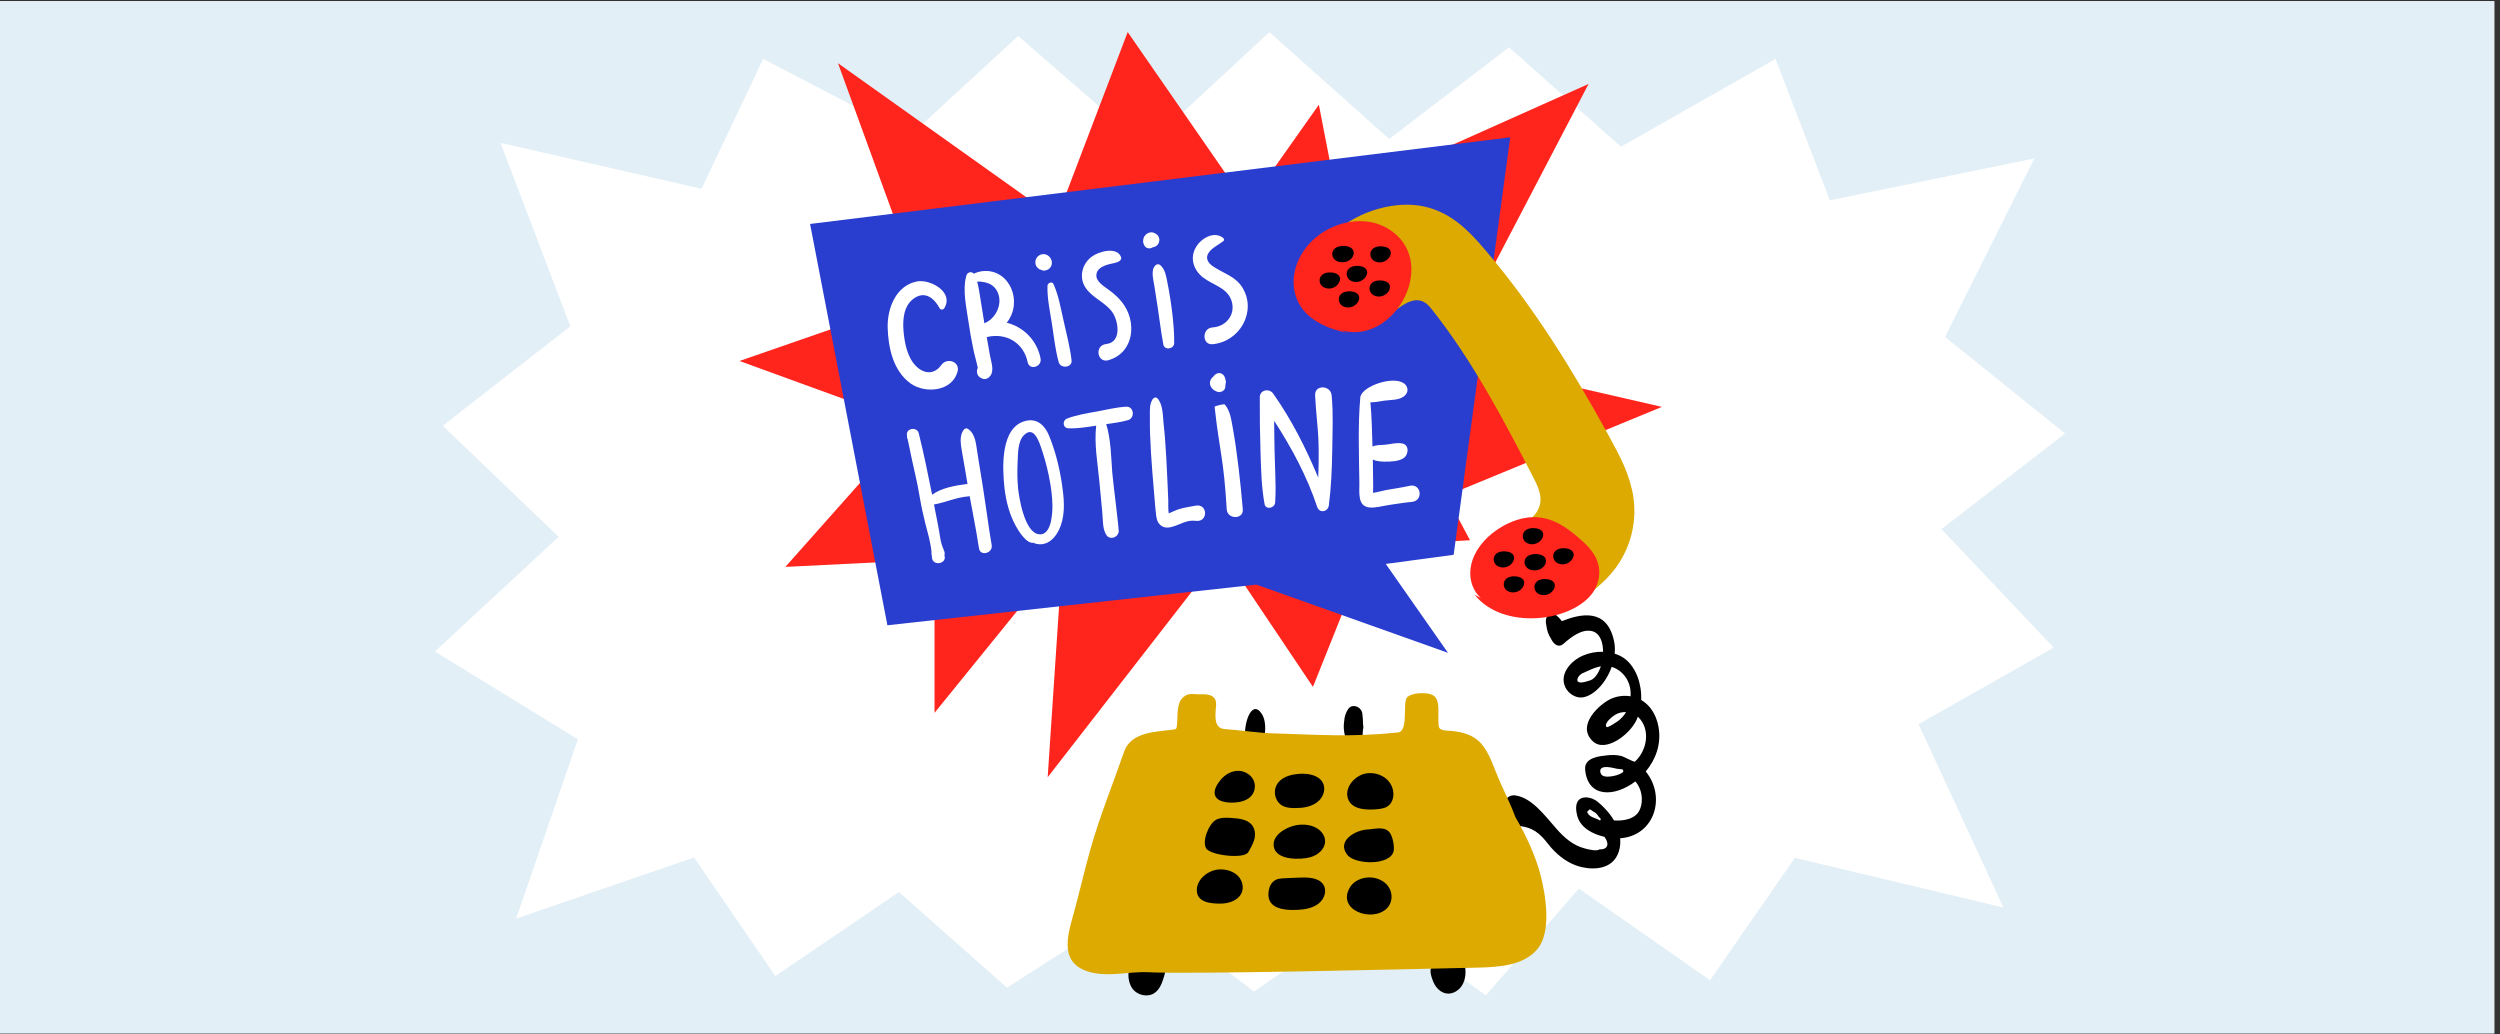 <svg xmlns="http://www.w3.org/2000/svg" xmlns:xlink="http://www.w3.org/1999/xlink" width="145" zoomAndPan="magnify" viewBox="0 0 108.75 45" height="60" preserveAspectRatio="xMidYMid meet" version="1.0"><rect x="0" y="0" width="108.75" height="45" fill="#333333" stroke="none"/><defs><clipPath id="17283d249f"><path d="M 0 0.051 L 108.5 0.051 L 108.5 44.949 L 0 44.949 Z M 0 0.051 " clip-rule="nonzero"/></clipPath><clipPath id="c4a3e8eaf0"><path d="M 18.832 1.398 L 89.918 1.398 L 89.918 43.301 L 18.832 43.301 Z M 18.832 1.398 " clip-rule="nonzero"/></clipPath><clipPath id="6cefc9262b"><path d="M 32.129 1.398 L 72.535 1.398 L 72.535 34 L 32.129 34 Z M 32.129 1.398 " clip-rule="nonzero"/></clipPath><clipPath id="e78d04bca1"><path d="M 49.02 41.832 L 50.707 41.832 L 50.707 43.301 L 49.02 43.301 Z M 49.02 41.832 " clip-rule="nonzero"/></clipPath><clipPath id="d02421012c"><path d="M 62 41 L 64 41 L 64 43.301 L 62 43.301 Z M 62 41 " clip-rule="nonzero"/></clipPath><clipPath id="7eb1ba3f38"><path d="M 65 26 L 72.535 26 L 72.535 38 L 65 38 Z M 65 26 " clip-rule="nonzero"/></clipPath></defs><g clip-path="url(#17283d249f)"><path fill="#ffffff" d="M 0 0.051 L 108.5 0.051 L 108.5 44.949 L 0 44.949 Z M 0 0.051 " fill-opacity="1" fill-rule="nonzero"/><path fill="#e2eff6" d="M 0 0.051 L 108.5 0.051 L 108.5 44.949 L 0 44.949 Z M 0 0.051 " fill-opacity="1" fill-rule="nonzero"/></g><g clip-path="url(#c4a3e8eaf0)"><path fill="#ffffff" d="M 89.336 28.172 L 83.457 31.5 L 87.148 39.48 L 78.078 37.316 L 74.387 42.641 L 68.68 38.652 L 64.633 43.301 L 59.594 39.648 L 54.551 43.133 L 49.512 39.312 L 43.805 42.965 L 39.105 38.805 L 33.727 42.457 L 30.191 37.301 L 22.453 39.957 L 25.137 32.16 L 18.918 28.34 L 24.301 23.352 L 19.258 18.52 L 24.809 14.195 L 21.773 6.215 L 30.516 8.211 L 33.199 2.562 L 39.59 5.891 L 44.289 1.566 L 49.84 6.383 L 55.219 1.398 L 60.43 6.047 L 65.641 2.059 L 70.512 6.383 L 77.238 2.562 L 79.598 8.715 L 88.496 6.891 L 84.609 14.656 L 89.832 18.859 L 84.453 23.016 Z M 89.336 28.172 " fill-opacity="1" fill-rule="nonzero"/></g><g clip-path="url(#6cefc9262b)"><path fill="#ff241c" d="M 45.961 9.516 L 49.055 1.395 L 54.277 8.938 L 57.371 4.555 L 58.145 8.551 L 69.102 3.652 L 62.891 15.543 L 72.293 17.699 L 62.914 21.566 L 63.945 23.5 L 59.562 23.758 L 57.113 29.879 L 53.18 24.016 L 45.574 33.809 L 46.219 24.145 L 40.652 31.008 L 40.652 24.336 L 34.164 24.66 L 39.688 18.441 L 32.168 15.703 L 40.16 12.93 L 36.453 2.75 L 45.961 9.516 " fill-opacity="1" fill-rule="nonzero"/></g><path fill="#293dcf" d="M 35.238 9.742 L 65.695 5.973 L 63.234 24.133 L 60.281 24.531 L 62.988 28.398 L 54.652 25.43 L 38.602 27.199 L 35.238 9.742 " fill-opacity="1" fill-rule="nonzero"/><g clip-path="url(#e78d04bca1)"><path fill="#000000" d="M 49.27 43.02 C 49.488 43.297 49.922 43.395 50.215 43.199 C 50.461 43.035 50.562 42.73 50.645 42.445 C 50.684 42.312 50.723 42.156 50.645 42.039 C 50.574 41.926 50.426 41.895 50.293 41.879 C 49.996 41.848 49.434 41.762 49.211 42.016 C 48.992 42.262 49.09 42.789 49.27 43.02 " fill-opacity="1" fill-rule="nonzero"/></g><g clip-path="url(#d02421012c)"><path fill="#000000" d="M 62.355 42.723 C 62.461 42.969 62.672 43.184 62.934 43.219 C 63.199 43.25 63.465 43.086 63.602 42.859 C 63.742 42.629 63.77 42.348 63.738 42.082 C 63.41 41.914 62.867 41.766 62.5 41.895 C 62.121 42.031 62.203 42.355 62.355 42.723 " fill-opacity="1" fill-rule="nonzero"/></g><g clip-path="url(#7eb1ba3f38)"><path fill="#000000" d="M 69.582 35.684 C 69.414 35.57 69.168 35.574 69.051 35.352 C 69.039 35.328 69.051 35.289 69.07 35.281 C 69.078 35.281 69.082 35.281 69.09 35.277 C 69.102 35.227 69.145 35.191 69.195 35.223 C 69.234 35.25 69.273 35.277 69.312 35.305 C 69.418 35.355 69.48 35.422 69.535 35.516 C 69.562 35.547 69.594 35.574 69.621 35.605 C 69.652 35.641 69.613 35.703 69.582 35.684 Z M 70.59 33.594 C 70.43 33.711 70.223 33.758 70.047 33.777 C 69.93 33.789 69.672 33.812 69.621 33.613 C 69.531 33.273 70.02 33.359 70.316 33.438 C 70.402 33.445 70.484 33.457 70.559 33.465 C 70.605 33.469 70.641 33.559 70.59 33.594 Z M 70.418 31.34 C 70.367 31.379 69.93 31.68 69.883 31.625 C 69.75 31.445 70.191 31.133 70.258 31.094 C 70.395 31.008 70.562 30.969 70.734 30.977 C 70.652 31.113 70.551 31.23 70.418 31.34 Z M 69.102 29.617 C 68.355 29.875 68.629 29.355 68.855 29.281 C 68.926 29.246 68.996 29.215 69.066 29.184 C 69.254 29.098 69.441 29.02 69.637 28.984 C 69.527 29.316 69.34 29.578 69.102 29.617 Z M 71.59 33.559 C 72.016 33.051 72.281 32.367 72.145 31.617 C 72.035 31.031 71.746 30.656 71.391 30.449 C 71.422 29.75 71.164 29.035 70.699 28.672 C 70.57 28.566 70.41 28.488 70.238 28.434 C 70.258 28.238 70.25 28.043 70.203 27.852 C 69.887 26.441 68.75 26.699 67.938 27.02 C 67.859 26.902 67.773 26.824 67.617 26.703 C 67.41 26.543 67.203 26.832 67.25 27.121 C 67.32 27.531 67.316 27.516 67.508 27.855 C 67.625 28.066 67.828 28.168 68.004 28.012 C 68.355 27.699 68.797 27.363 69.23 27.449 C 69.586 27.52 69.734 27.918 69.734 28.352 C 69.148 28.336 68.523 28.566 68.184 29.062 C 67.707 29.758 68.34 30.43 68.875 30.332 C 69.363 30.238 69.871 29.684 70.109 29.008 C 70.57 29.152 70.977 29.621 70.93 30.289 C 70.648 30.242 70.359 30.277 70.094 30.391 C 69.641 30.582 68.52 31.539 69.297 32.254 C 69.836 32.746 70.887 31.965 71.188 31.32 C 71.207 31.273 71.227 31.223 71.246 31.176 C 71.82 31.711 71.652 32.648 71.117 33.133 C 71.086 33.16 70.617 32.906 70.539 32.887 C 70.328 32.836 70.109 32.832 69.891 32.859 C 69.645 32.891 68.914 32.93 68.953 33.465 C 69.051 34.711 70.23 34.684 71.137 33.992 C 71.391 34.273 71.516 34.766 71.336 35.207 C 71.16 35.645 70.59 35.719 70.207 35.688 C 70.008 35.348 69.73 35.066 69.5 34.879 C 69.137 34.582 68.375 34.527 68.602 35.457 C 68.734 36.016 69.297 36.289 69.793 36.402 C 70.082 36.809 69.832 36.969 69.578 36.945 C 69.465 37.051 69.051 36.938 68.934 36.906 C 68.449 36.781 68.059 36.461 67.688 36.031 C 67.168 35.438 66.625 34.703 65.922 34.602 C 65.238 34.504 65.141 35.824 65.84 35.898 C 66.312 35.953 66.668 35.98 67.09 36.414 C 67.273 36.605 67.43 36.844 67.621 37.027 C 67.973 37.379 68.371 37.621 68.801 37.719 C 69.363 37.852 70.273 37.824 70.457 36.891 C 70.484 36.746 70.488 36.605 70.477 36.465 C 71.969 36.359 72.492 34.672 71.59 33.559 " fill-opacity="1" fill-rule="nonzero"/></g><path fill="#000000" d="M 54.895 31.066 C 54.434 30.34 54.035 31.578 54.188 32.289 C 54.242 32.547 54.375 32.734 54.527 32.734 C 54.961 32.742 55.211 31.559 54.895 31.066 " fill-opacity="1" fill-rule="nonzero"/><path fill="#000000" d="M 59.293 31.523 C 59.293 31.363 59.281 31.207 59.262 31.043 C 59.219 30.727 58.809 30.594 58.645 30.844 C 58.543 30.996 58.484 31.18 58.473 31.359 C 58.426 31.652 58.465 31.953 58.586 32.227 C 58.727 32.543 59.191 32.492 59.25 32.121 C 59.27 31.992 59.285 31.867 59.289 31.742 C 59.309 31.672 59.312 31.598 59.293 31.523 " fill-opacity="1" fill-rule="nonzero"/><path fill="#dcaa00" d="M 67 38.012 C 66.781 37.207 66.402 36.363 65.926 35.555 C 65.727 35.016 65.461 34.492 65.23 33.969 C 65 33.441 64.816 32.793 64.438 32.352 C 64.113 31.977 63.633 31.844 63.156 31.797 C 63.039 31.785 62.629 31.809 62.594 31.617 C 62.5 31.156 62.727 30.391 62.281 30.215 C 62.027 30.113 61.418 30.125 61.211 30.332 C 60.996 30.551 61.293 31.812 60.809 31.863 C 58.773 32.074 57.293 31.961 55.25 31.895 C 54.633 31.871 53.895 31.754 53.277 31.715 C 52.73 31.684 52.891 30.957 52.902 30.652 C 52.922 30.137 52.348 30.203 52.172 30.203 C 51.863 30.199 51.613 30.113 51.375 30.438 C 51.164 30.727 51.246 31.312 51.184 31.648 C 51.18 31.684 51.141 31.723 51.105 31.727 C 50.348 31.84 49.207 31.805 48.898 32.699 C 48.41 34.113 47.84 35.5 47.434 36.941 C 47.18 37.832 46.977 38.738 46.734 39.629 C 46.484 40.551 46.031 41.789 47.25 42.234 C 48.113 42.547 49.074 42.246 49.965 42.293 C 51.762 42.387 61.285 42.16 64.344 42.09 C 65.281 42.066 66.355 41.98 66.918 41.23 C 67.488 40.477 67.242 38.926 67 38.012 " fill-opacity="1" fill-rule="nonzero"/><path fill="#dcaa00" d="M 62.297 13.473 C 62.137 13.266 61.938 13.051 61.617 13.059 C 61.211 13.07 60.828 13.422 60.453 13.676 C 59.242 14.504 57.602 14.352 57.039 13.434 C 56.48 12.52 56.977 11.043 58.078 10.086 C 59.176 9.133 60.742 8.723 61.934 8.98 C 63.109 9.23 63.891 10.031 64.578 10.84 C 66.719 13.34 68.441 16.145 70.02 19.023 C 70.465 19.836 70.906 20.664 71.051 21.621 C 71.191 22.574 71.012 23.68 70.316 24.656 C 69.715 25.496 68.746 26.184 67.738 26.488 C 66.734 26.797 65.707 26.719 64.992 26.289 C 64.547 26.016 64.215 25.598 64.176 25.066 C 64.137 24.539 64.426 23.895 64.977 23.488 C 65.574 23.043 66.438 22.883 66.832 22.297 C 67.168 21.805 66.969 21.297 66.758 20.883 C 65.457 18.344 64.066 15.707 62.297 13.473 " fill-opacity="1" fill-rule="nonzero"/><path fill="#ff241c" d="M 58.613 14.48 C 57.828 14.324 57.121 14.012 56.688 13.477 C 56.258 12.941 56.125 12.164 56.461 11.367 C 57.141 9.758 59.418 9.008 60.746 10.219 C 62.516 11.828 60.359 15.336 58.008 14.242 L 58.613 14.48 " fill-opacity="1" fill-rule="nonzero"/><path fill="#ff241c" d="M 64.973 26.324 C 64.082 26.062 63.703 25.082 64.137 24.156 C 64.566 23.227 65.758 22.477 66.762 22.496 C 67.539 22.512 68.117 22.922 68.621 23.352 C 68.965 23.641 69.297 23.953 69.465 24.363 C 69.633 24.773 69.613 25.305 69.293 25.77 C 68.387 27.066 65.371 27.43 64.141 25.863 L 64.973 26.324 " fill-opacity="1" fill-rule="nonzero"/><path fill="#000000" d="M 58.496 10.699 C 58.461 10.695 58.422 10.695 58.383 10.699 C 57.812 10.734 57.852 11.309 58.258 11.395 C 58.875 11.523 59.188 10.746 58.496 10.699 " fill-opacity="1" fill-rule="nonzero"/><path fill="#000000" d="M 66.859 24.102 C 66.82 24.098 66.785 24.098 66.746 24.102 C 66.176 24.141 66.215 24.711 66.617 24.797 C 67.238 24.93 67.551 24.148 66.859 24.102 " fill-opacity="1" fill-rule="nonzero"/><path fill="#000000" d="M 57.898 11.852 C 57.867 11.848 57.832 11.848 57.797 11.852 C 57.301 11.891 57.312 12.387 57.613 12.512 C 58.172 12.746 58.664 11.898 57.898 11.852 " fill-opacity="1" fill-rule="nonzero"/><path fill="#000000" d="M 65.473 23.984 C 65.438 23.98 65.402 23.98 65.371 23.984 C 64.871 24.023 64.887 24.52 65.188 24.645 C 65.742 24.879 66.238 24.031 65.473 23.984 " fill-opacity="1" fill-rule="nonzero"/><path fill="#000000" d="M 59.078 11.566 C 59.047 11.562 59.012 11.562 58.977 11.566 C 58.48 11.605 58.492 12.102 58.793 12.227 C 59.352 12.461 59.844 11.613 59.078 11.566 " fill-opacity="1" fill-rule="nonzero"/><path fill="#000000" d="M 66.738 22.973 C 66.703 22.973 66.668 22.973 66.637 22.973 C 66.137 23.016 66.152 23.508 66.453 23.637 C 67.008 23.867 67.504 23.02 66.738 22.973 " fill-opacity="1" fill-rule="nonzero"/><path fill="#000000" d="M 60.07 12.199 C 60.039 12.199 60.004 12.199 59.969 12.199 C 59.473 12.242 59.484 12.734 59.785 12.859 C 60.344 13.094 60.836 12.246 60.07 12.199 " fill-opacity="1" fill-rule="nonzero"/><path fill="#000000" d="M 58.734 12.672 C 58.699 12.672 58.664 12.672 58.633 12.676 C 58.133 12.715 58.148 13.207 58.449 13.336 C 59.004 13.566 59.5 12.723 58.734 12.672 " fill-opacity="1" fill-rule="nonzero"/><path fill="#000000" d="M 68.062 23.848 C 68.027 23.844 67.992 23.844 67.961 23.848 C 67.461 23.887 67.477 24.383 67.777 24.508 C 68.332 24.742 68.828 23.895 68.062 23.848 " fill-opacity="1" fill-rule="nonzero"/><path fill="#000000" d="M 65.91 25.07 C 65.879 25.07 65.844 25.07 65.809 25.07 C 65.312 25.113 65.324 25.605 65.625 25.73 C 66.184 25.965 66.676 25.117 65.91 25.07 " fill-opacity="1" fill-rule="nonzero"/><path fill="#000000" d="M 60.109 10.715 C 60.074 10.711 60.039 10.711 60.004 10.715 C 59.508 10.754 59.523 11.25 59.824 11.375 C 60.379 11.609 60.871 10.762 60.109 10.715 " fill-opacity="1" fill-rule="nonzero"/><path fill="#000000" d="M 67.242 25.188 C 67.211 25.184 67.176 25.184 67.141 25.188 C 66.645 25.227 66.656 25.723 66.957 25.848 C 67.516 26.082 68.008 25.234 67.242 25.188 " fill-opacity="1" fill-rule="nonzero"/><path fill="#000000" d="M 53.105 33.914 C 53.289 33.695 53.57 33.527 53.871 33.531 C 54.148 33.535 54.418 33.703 54.531 33.941 C 54.641 34.18 54.586 34.48 54.391 34.664 C 54.215 34.828 53.957 34.895 53.711 34.91 C 52.875 34.957 52.562 34.562 53.105 33.914 " fill-opacity="1" fill-rule="nonzero"/><path fill="#000000" d="M 55.672 33.965 C 55.891 33.758 56.215 33.684 56.527 33.66 C 56.906 33.637 57.348 33.715 57.531 34.027 C 57.676 34.277 57.594 34.609 57.387 34.816 C 57.18 35.023 56.871 35.121 56.57 35.141 C 56.129 35.168 55.738 35.164 55.539 34.793 C 55.395 34.523 55.441 34.18 55.672 33.965 " fill-opacity="1" fill-rule="nonzero"/><path fill="#000000" d="M 59.402 33.648 C 59.715 33.59 60.055 33.672 60.293 33.871 C 60.723 34.234 60.688 34.844 60.379 35.062 C 60.27 35.145 60.129 35.172 59.992 35.191 C 59.562 35.242 58.898 35.254 58.676 34.832 C 58.414 34.336 58.891 33.75 59.402 33.648 " fill-opacity="1" fill-rule="nonzero"/><path fill="#000000" d="M 52.914 35.652 C 53.113 35.555 53.352 35.566 53.574 35.582 C 53.891 35.602 54.25 35.641 54.449 35.875 C 54.59 36.043 54.617 36.277 54.57 36.488 C 54.52 36.695 54.406 36.887 54.297 37.074 C 54.113 37.379 52.648 37.207 52.469 36.906 C 52.277 36.586 52.586 35.816 52.914 35.652 " fill-opacity="1" fill-rule="nonzero"/><path fill="#000000" d="M 56.5 35.879 C 57.234 35.809 57.656 36.219 57.641 36.617 C 57.629 36.945 57.32 37.207 56.984 37.293 C 56.555 37.406 55.605 37.414 55.434 36.918 C 55.234 36.34 56.012 35.926 56.5 35.879 " fill-opacity="1" fill-rule="nonzero"/><path fill="#000000" d="M 59.492 36.082 C 59.777 36.07 60.191 35.934 60.426 36.184 C 60.578 36.348 60.664 36.801 60.625 37.012 C 60.496 37.664 58.941 37.621 58.602 37.18 C 58.141 36.582 58.945 36.109 59.492 36.082 " fill-opacity="1" fill-rule="nonzero"/><path fill="#000000" d="M 53.027 37.82 C 53.328 37.801 53.645 37.895 53.852 38.102 C 54.055 38.309 54.125 38.637 53.988 38.887 C 53.84 39.156 53.496 39.289 53.172 39.305 C 52.668 39.32 52.043 39.258 52.062 38.699 C 52.078 38.227 52.559 37.855 53.027 37.82 " fill-opacity="1" fill-rule="nonzero"/><path fill="#000000" d="M 55.199 38.691 C 55.234 38.52 55.336 38.352 55.504 38.27 C 55.652 38.199 55.785 38.207 56.543 38.176 C 56.91 38.16 57.348 38.176 57.555 38.465 C 57.734 38.719 57.625 39.086 57.379 39.289 C 57.133 39.492 56.793 39.562 56.465 39.578 C 55.75 39.613 55.035 39.492 55.199 38.691 " fill-opacity="1" fill-rule="nonzero"/><path fill="#000000" d="M 58.719 38.605 C 58.859 38.363 59.141 38.211 59.434 38.176 C 59.801 38.129 60.199 38.277 60.398 38.57 C 60.602 38.863 60.578 39.285 60.312 39.531 C 59.656 40.137 58.141 39.578 58.719 38.605 " fill-opacity="1" fill-rule="nonzero"/><path fill="#ffffff" d="M 40.949 15.875 C 40.664 16.277 40.238 16.293 39.871 15.949 C 39.473 15.574 39.355 14.945 39.305 14.422 C 39.258 13.906 39.305 13.285 39.773 12.969 C 40.254 12.645 40.645 12.984 40.875 13.41 C 40.918 13.488 41.031 13.48 41.074 13.41 C 41.512 12.711 40.473 12.133 39.891 12.242 C 38.973 12.422 38.594 13.41 38.613 14.246 C 38.637 15.125 38.855 16.148 39.621 16.688 C 40.258 17.133 41.414 17.031 41.652 16.172 C 41.777 15.73 41.195 15.535 40.949 15.875 " fill-opacity="1" fill-rule="nonzero"/><path fill="#ffffff" d="M 42.504 12.254 C 42.688 12.23 42.945 12.297 43.039 12.344 C 43.262 12.449 43.406 12.652 43.457 12.895 C 43.555 13.355 43.266 13.887 42.82 14.062 C 42.574 12.543 42.578 12.496 42.504 12.254 Z M 45.266 15.602 C 45.121 14.816 44.52 14.215 43.793 14.039 C 44.52 13.117 43.914 11.723 42.805 11.789 C 42.668 11.797 42.5 11.836 42.359 11.906 C 42.273 11.793 42.086 11.836 42.043 11.973 C 41.848 12.605 42.051 13.43 42.141 14.074 C 42.191 14.422 42.254 14.77 42.324 15.113 C 42.379 15.41 42.473 15.707 42.535 16.004 C 42.5 16.062 42.488 16.137 42.504 16.219 C 42.531 16.363 42.621 16.43 42.75 16.477 C 42.879 16.523 43.016 16.441 43.086 16.34 C 43.258 16.094 43.109 15.727 43.062 15.453 C 43.02 15.191 42.969 14.93 42.922 14.664 C 43.754 14.457 44.527 14.902 44.703 15.754 C 44.777 16.125 45.328 15.965 45.266 15.602 " fill-opacity="1" fill-rule="nonzero"/><path fill="#ffffff" d="M 46.613 15.672 C 46.547 15.105 46.398 14.539 46.273 13.98 C 46.148 13.441 46.055 12.867 45.828 12.359 C 45.77 12.223 45.574 12.305 45.566 12.43 C 45.547 12.965 45.672 13.527 45.754 14.055 C 45.84 14.613 45.902 15.199 46.051 15.75 C 46.133 16.051 46.652 16 46.613 15.672 " fill-opacity="1" fill-rule="nonzero"/><path fill="#ffffff" d="M 45.387 11.055 C 45.164 11.055 44.984 11.273 45.051 11.508 C 45.074 11.594 45.129 11.648 45.199 11.703 C 45.223 11.719 45.25 11.73 45.281 11.734 C 45.363 11.781 45.438 11.793 45.578 11.73 C 45.633 11.707 45.688 11.645 45.715 11.594 C 45.848 11.367 45.66 11.051 45.387 11.055 " fill-opacity="1" fill-rule="nonzero"/><path fill="#ffffff" d="M 48.812 13.152 C 48.648 12.941 48.453 12.77 48.238 12.613 C 48.039 12.465 47.691 12.266 47.691 11.98 C 47.695 11.637 48.105 11.52 48.371 11.465 C 48.477 11.445 48.844 11.383 48.762 11.172 C 48.578 10.719 47.801 10.938 47.504 11.156 C 47.078 11.461 46.922 12.039 47.207 12.492 C 47.492 12.949 48.062 13.133 48.379 13.57 C 48.652 13.949 48.812 14.891 48.121 14.965 C 47.594 15.02 47.727 15.812 48.219 15.668 C 49.352 15.336 49.465 13.977 48.812 13.152 " fill-opacity="1" fill-rule="nonzero"/><path fill="#ffffff" d="M 50.777 12.262 C 50.727 12.004 50.688 11.754 50.504 11.562 C 50.375 11.422 50.234 11.527 50.191 11.652 C 50.188 11.652 50.184 11.648 50.18 11.648 C 50.094 11.891 50.168 12.164 50.211 12.418 C 50.445 13.852 50.477 14.305 50.605 14.984 C 50.656 15.258 51.074 15.184 51.078 14.922 C 51.09 14.145 50.93 13.012 50.777 12.262 " fill-opacity="1" fill-rule="nonzero"/><path fill="#ffffff" d="M 50.34 10.215 C 50.262 10.156 50.18 10.102 50.074 10.105 C 49.945 10.113 49.848 10.18 49.777 10.285 C 49.746 10.336 49.738 10.379 49.73 10.434 C 49.715 10.535 49.738 10.598 49.785 10.688 C 49.84 10.793 50.008 10.852 50.141 10.758 C 50.176 10.758 50.207 10.746 50.234 10.734 C 50.359 10.68 50.426 10.578 50.434 10.441 C 50.434 10.371 50.395 10.262 50.34 10.215 " fill-opacity="1" fill-rule="nonzero"/><path fill="#ffffff" d="M 54.039 12.5 C 53.742 12.027 53.238 11.895 52.793 11.605 C 52.566 11.461 52.402 11.238 52.586 10.98 C 52.734 10.77 53.02 10.645 53.219 10.484 C 53.27 10.445 53.242 10.375 53.203 10.344 C 52.797 10.035 52.238 10.375 52.02 10.758 C 51.746 11.23 51.922 11.75 52.332 12.07 C 52.734 12.383 53.336 12.504 53.547 13.016 C 53.793 13.621 53.375 14.203 52.75 14.242 C 52.273 14.27 52.281 15.02 52.75 14.973 C 53.934 14.863 54.688 13.543 54.039 12.5 " fill-opacity="1" fill-rule="nonzero"/><path fill="#ffffff" d="M 43.137 23.703 C 42.965 22.734 42.938 22.227 42.516 19.691 C 42.457 19.336 42.438 18.867 42.105 18.656 C 42.043 18.613 41.98 18.637 41.938 18.68 L 41.938 18.676 C 41.699 18.973 41.805 19.375 41.859 19.723 C 41.934 20.164 42.016 20.605 42.086 21.051 C 42.07 21.051 42.055 21.051 42.039 21.055 C 41.562 21.121 40.957 21.219 40.547 21.52 C 40.367 20.629 40.188 19.734 39.965 18.844 C 39.895 18.562 39.426 18.613 39.449 18.914 C 39.457 19.016 39.453 19.051 39.484 19.109 C 39.777 20.566 39.883 20.84 40.016 21.668 C 40.137 22.387 40.367 23.215 40.406 23.367 C 40.582 24.133 40.488 24.031 40.535 24.176 C 40.535 24.195 40.539 24.215 40.539 24.234 C 40.551 24.652 41.219 24.535 41.082 24.152 C 41.102 24.09 41.098 24.016 41.055 23.926 C 41.004 23.812 40.965 23.691 40.93 23.562 C 40.801 22.871 40.973 23.691 40.629 21.945 C 41.129 21.859 41.594 21.633 42.113 21.594 C 42.137 21.594 42.16 21.59 42.18 21.582 C 42.316 22.34 42.473 23.094 42.586 23.855 C 42.641 24.215 43.203 24.066 43.137 23.703 " fill-opacity="1" fill-rule="nonzero"/><path fill="#ffffff" d="M 45.176 23.238 C 44.559 23.141 44.324 21.621 44.285 21.227 C 44.25 20.859 44.25 20.484 44.266 20.113 C 44.285 19.762 44.266 19.223 44.527 18.945 C 44.93 18.523 45.156 19.094 45.27 19.418 C 45.531 20.16 45.773 21.188 45.781 21.977 C 45.785 22.496 45.691 23.324 45.176 23.238 Z M 46.191 21.031 C 46.082 20.316 45.902 19.598 45.625 18.93 C 45.453 18.512 45.117 18.191 44.633 18.305 C 43.504 18.559 43.602 20.359 43.695 21.227 C 43.762 21.809 43.91 22.383 44.195 22.895 C 44.309 23.102 44.66 23.672 44.965 23.609 C 44.992 23.629 45.02 23.645 45.059 23.652 C 45.598 23.789 45.977 23.332 46.141 22.871 C 46.352 22.277 46.281 21.637 46.191 21.031 " fill-opacity="1" fill-rule="nonzero"/><path fill="#ffffff" d="M 48.988 17.691 C 48.566 17.715 48.141 17.82 47.727 17.898 C 47.289 17.977 46.844 18.047 46.426 18.203 C 46.199 18.285 46.223 18.629 46.484 18.633 C 46.883 18.645 47.285 18.578 47.684 18.516 C 47.594 19.305 47.742 20.129 47.82 20.914 C 47.863 21.371 47.906 21.832 47.949 22.289 C 47.984 22.605 47.945 23.066 48.164 23.32 C 48.227 23.391 48.336 23.41 48.426 23.387 C 48.555 23.352 48.617 23.281 48.664 23.152 C 48.691 23.078 48.414 20.961 48.383 20.551 C 48.332 19.855 48.324 19.121 48.121 18.449 C 48.441 18.406 48.766 18.363 49.066 18.277 C 49.383 18.188 49.332 17.672 48.988 17.691 " fill-opacity="1" fill-rule="nonzero"/><path fill="#ffffff" d="M 52.008 21.996 C 51.77 22.047 51.527 22.07 51.293 22.145 C 51.141 22.191 50.992 22.273 50.84 22.332 C 50.809 22.172 50.824 21.836 50.82 21.766 C 50.762 20.391 50.711 19.246 50.617 18.438 C 50.578 18.078 50.598 17.609 50.352 17.332 C 50.293 17.262 50.191 17.293 50.148 17.355 C 49.988 17.582 50.023 17.879 50.02 18.148 C 50.004 19.074 50.113 20.406 50.188 21.262 C 50.289 22.461 50.277 22.629 50.445 22.809 C 50.582 22.957 50.762 22.973 50.953 22.926 C 51.316 22.836 51.609 22.602 52.008 22.656 C 52.574 22.734 52.543 21.891 52.008 21.996 " fill-opacity="1" fill-rule="nonzero"/><path fill="#ffffff" d="M 54.062 22.156 C 53.965 21.031 53.824 19.703 53.621 18.586 C 53.559 18.25 53.512 17.863 53.277 17.594 C 53.254 17.562 52.832 17.656 52.836 17.699 C 53.062 19.738 53.223 19.859 53.363 22.156 C 53.391 22.605 54.102 22.602 54.062 22.156 " fill-opacity="1" fill-rule="nonzero"/><path fill="#ffffff" d="M 53.309 16.52 C 53.258 16.188 52.945 16.137 52.777 16.387 C 52.527 16.574 52.605 16.934 52.969 17.047 C 53.094 17.086 53.273 17 53.297 16.863 C 53.305 16.812 53.309 16.754 53.312 16.699 C 53.332 16.637 53.332 16.574 53.309 16.52 " fill-opacity="1" fill-rule="nonzero"/><path fill="#ffffff" d="M 57.926 17.195 C 57.879 16.746 57.18 16.727 57.207 17.195 C 57.285 18.629 57.414 18.793 57.344 20.777 C 56.809 19.5 56.195 18.277 55.387 17.125 C 55.215 16.879 54.801 16.953 54.801 17.281 C 54.797 18.07 54.805 18.855 54.832 19.645 C 54.855 20.398 54.871 21.172 55.008 21.922 C 55.055 22.195 55.453 22.109 55.469 21.859 C 55.527 20.926 55.438 20.559 55.426 18.305 C 56.188 19.48 56.863 20.738 57.297 22.051 C 57.395 22.344 57.77 22.266 57.805 21.984 C 57.906 21.191 57.941 20.387 57.953 19.59 C 57.961 18.805 58.004 17.977 57.926 17.195 " fill-opacity="1" fill-rule="nonzero"/><path fill="#ffffff" d="M 61.32 21.133 C 61.004 21.203 60.684 21.25 60.363 21.305 C 60.168 21.336 59.941 21.41 59.727 21.438 C 59.723 21.336 59.734 21.219 59.734 21.152 C 59.734 20.961 59.719 20.184 59.719 19.988 C 59.867 20.066 60.059 20.078 60.227 20.082 C 60.488 20.082 60.855 20.078 61.07 19.918 C 61.281 19.762 61.312 19.344 60.988 19.289 C 60.73 19.242 60.484 19.328 60.227 19.348 C 60.055 19.359 59.859 19.352 59.703 19.426 C 59.684 18.785 59.672 18.137 59.613 17.5 C 59.805 17.504 59.988 17.465 60.203 17.43 C 60.52 17.383 60.895 17.43 61.133 17.184 C 61.289 17.023 61.238 16.789 61.066 16.672 C 60.602 16.348 59.309 16.773 59.176 17.25 C 59.172 17.266 59.172 17.281 59.172 17.297 C 59.066 18.523 59.117 19.777 59.133 21.008 C 59.141 21.391 59.035 22.016 59.562 22.074 C 59.82 22.105 60.148 22.008 60.406 21.969 C 60.738 21.922 61.078 21.863 61.414 21.832 C 61.93 21.789 61.828 21.016 61.32 21.133 " fill-opacity="1" fill-rule="nonzero"/></svg>
